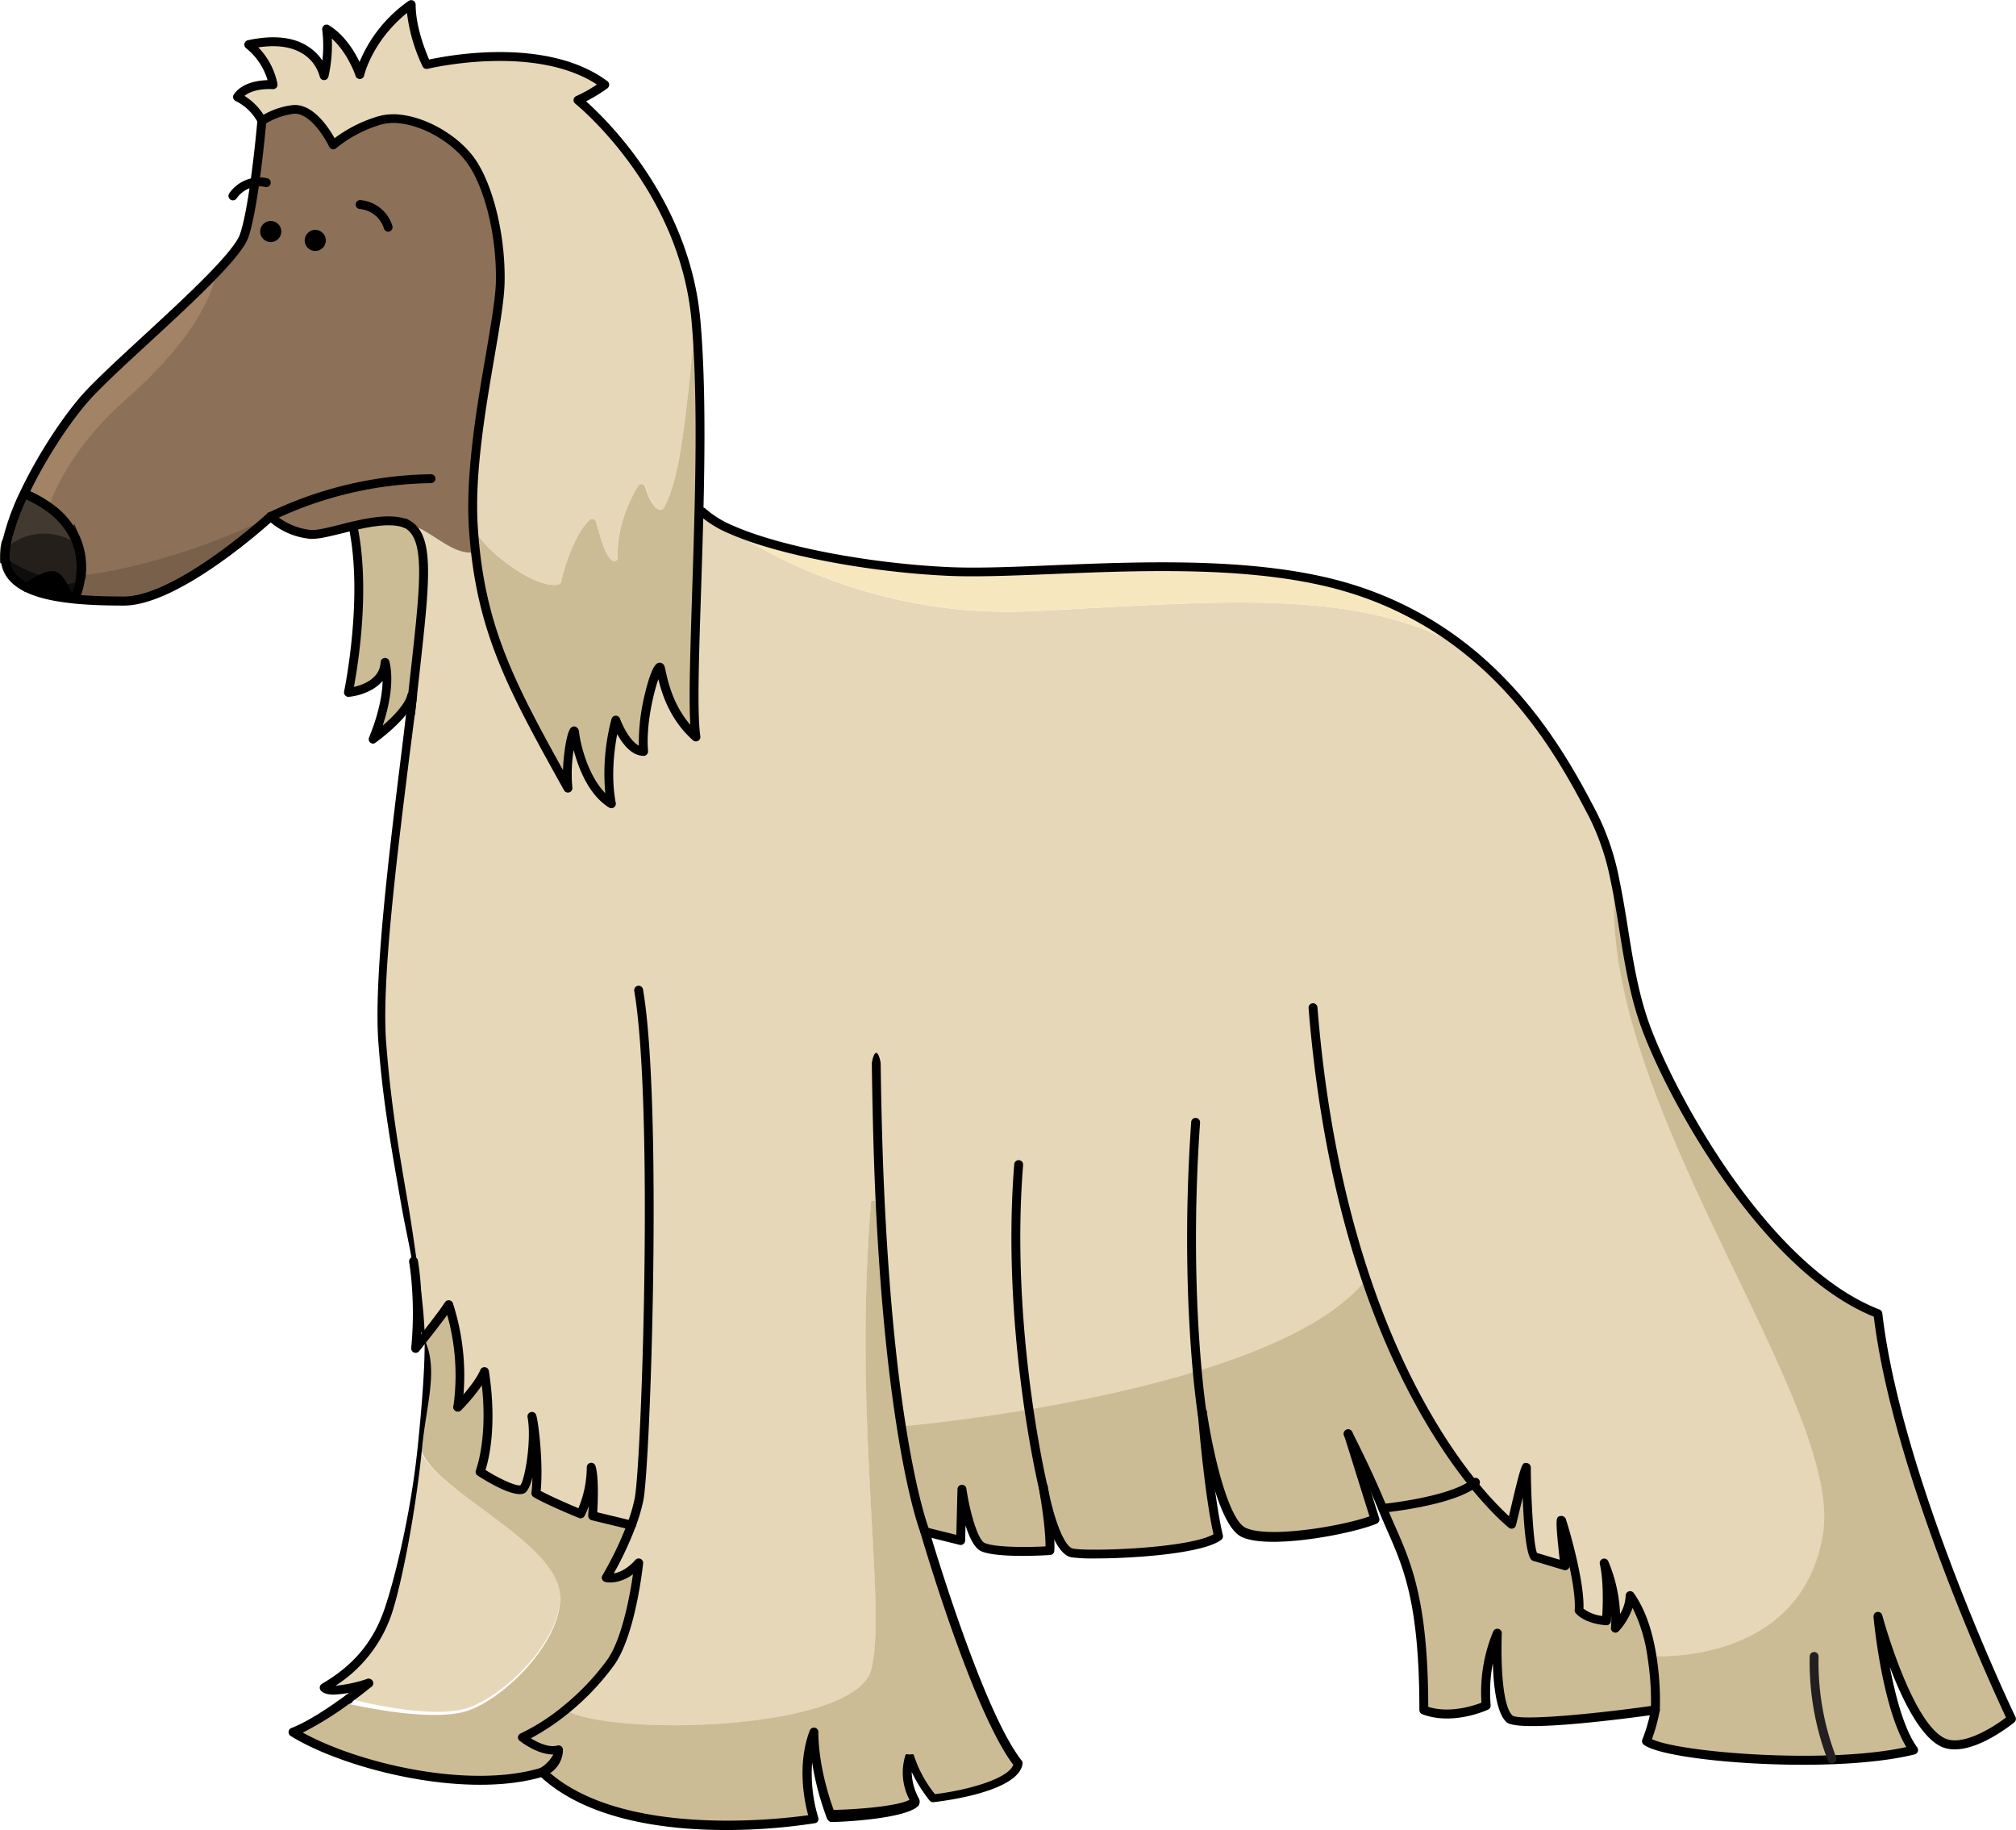 <svg id="Layer_1" data-name="Layer 1" xmlns="http://www.w3.org/2000/svg" viewBox="0 0 597.59 542.38"><defs><style>.cls-1{fill:#e6d7b8;}.cls-2{fill:#ccbc95;}.cls-3{fill:#0f0d0b;}.cls-4{fill:#78604a;stroke:#78604a;}.cls-4,.cls-7,.cls-8{stroke-miterlimit:10;}.cls-4,.cls-7{stroke-width:0.91px;}.cls-5{fill:#f7e7bf;}.cls-6{fill:#8c7057;}.cls-7{fill:#a38365;stroke:#a38365;}.cls-8{fill:#241f1a;stroke:#241f1a;stroke-width:3px;}.cls-9{fill:#423930;}.cls-10{fill:#231f20;}</style></defs><title>dog4-vector</title><path class="cls-1" d="M357.2,177.07c0,0.74-.71,1.53-1.35,1.16-2.14-1.28-3.11-4.71-5.13-11.71a1.13,1.13,0,0,0-1.85-.49c-4,3.64-7.28,12.85-8.46,18.32a1.12,1.12,0,0,1-.88.86c-6.47,1.36-21.37-9.36-25.17-16.87-1.64-25.06,7.59-59.06,7.92-72.58S319,66.4,313,58.81c-4.59-5.86-12.93-10.76-20.31-11.59a15.71,15.71,0,0,0-6.08.38,39.16,39.16,0,0,0-13.86,7.28s-5.28-11.16-11.88-10.52a22.57,22.57,0,0,0-9.24,3.38,0,0,0,0,0,0,0,16.27,16.27,0,0,0-7.25-7.06C247.39,36.38,255,37,255,37a20.24,20.24,0,0,0-7.26-11.88c19.8-4.29,22.44,9.24,22.44,9.24a41.13,41.13,0,0,0,.66-13.86c6.93,4.29,9.9,13.53,9.9,13.53s2.64-11.88,15.18-20.79c0,8.58,4.62,17.82,4.62,17.82S334.16,22.85,353.3,37a42.3,42.3,0,0,1-7.92,4.62s31.34,24.74,35,65.33c-2.77,24-4.05,46-9.46,55.43-1,1.64-3.72.15-5.57-6.24a1.12,1.12,0,0,0-2-.28C358.75,163.32,356.9,171.29,357.2,177.07Z" transform="translate(-174.06 -11.96)"/><path class="cls-2" d="M380.35,107c1.45,16.3,1.37,36.9.88,56.72-0.7,29.56-2.27,57.39-.88,66.67-8.58-7.59-9.9-18.15-10.56-20.46s-5.94,13.2-4.95,24.74c-4.95,0-8.25-9.24-8.25-9.24S353,238,355.28,250.17c-7.92-4.95-10.56-18.15-10.89-21.12s-3,8.91-2,16.5C327.29,218.31,318,201.63,315,175.63c-0.26-2.35-.49-4.78-0.65-7.28,3.8,7.51,18.7,18.23,25.17,16.87a1.12,1.12,0,0,0,.88-0.86c1.17-5.46,4.47-14.68,8.46-18.32a1.13,1.13,0,0,1,1.85.49c2,7,3,10.43,5.13,11.71,0.63,0.37,1.39-.42,1.35-1.16-0.3-5.78,1.54-13.75,6.1-21.18a1.12,1.12,0,0,1,2,.28c1.85,6.39,4.62,7.88,5.57,6.24C376.3,153,377.58,131,380.35,107Z" transform="translate(-174.06 -11.96)"/><path class="cls-1" d="M296.42,218.19c2.8-23.24,4.68-42,2.77-46.55a8,8,0,0,0-4.92-4.59c7.59,1.44,13.29,9.65,20.75,8.58,3,26,12.27,42.68,27.4,69.92-1-7.59,1.65-19.47,2-16.5s3,16.17,10.89,21.12C353,238,356.6,225.43,356.6,225.43s3.3,9.24,8.25,9.24c-1-11.55,4.29-27.05,4.95-24.74s2,12.87,10.56,20.46c-1.39-9.28.18-37.11,0.88-66.67l1.1,0a30.66,30.66,0,0,0,8.51,5.21l0,0.07s36.34,26.74,89.37,24.1,92.53-6.88,123.92,9l0.53-.75c22.74,16.35,34.62,38.75,41.64,52.13a74.79,74.79,0,0,1,6.52,19.35c-5.86,64.89,68,155.08,61.64,193.87s-49.65,36.09-49.65,36.09l-1,.17c-1-6.18-2.88-13-6.49-18.09,0,5.05-4.39,9.67-4.39,9.67a41.54,41.54,0,0,0-3.3-19.35c1.53,6.81.66,17.16,0.66,17.16s-5.4-.22-8.14-3.09c0.55-7.69-4.17-23.75-5.05-26.39s0.88,13.2.88,13.2l-8.79-2.64c-2.2.45-2.63-24.19-2.63-26.39s-4.38,16.72-4.38,16.72-4.63-3.64-11.34-11.93c-8.95-11.09-21.59-30.49-31.79-60.64-27,34.08-137.81,43.54-137.81,43.54-2.42-15.32-4.86-37.1-6.27-67l-2.64.12c-5.48,65.55,4.82,120.7,0,139s-77,19.86-90.55,11.94a74.62,74.62,0,0,0,13.21-13.86c6.27-8.58,8.46-29.69,8.46-29.69-5.05,5.61-9.67,4.39-9.67,4.39A103.72,103.72,0,0,0,361.28,464l-0.07,0-11.48-2.77s0.75-10.6-.4-14.38a32.67,32.67,0,0,1-3.18,13.79s-9.3-3.8-13.26-6.11c1-8.08-.53-20.83-1.19-22.8,1.32,6.93-.86,20.79-2.84,21.62-2.8,1.16-12.52-5.17-12.52-5.17s4.29-10.56,1.32-29.69c-1.91,4.47-7.55,10.19-7.91,10.54a68.18,68.18,0,0,0-2.65-30.34c-1.57,2.45-5.53,7.52-7.92,10.53-0.38-6.35-1-12.43-1.87-18.45-2.93-21.52-7.94-42.11-10-69.95C285.72,299.27,292.13,253.56,296.42,218.19Z" transform="translate(-174.06 -11.96)"/><path class="cls-3" d="M195.66,189.48v-0.11c-1.74-.55-2.68-4.08-4.22-5.83a15.34,15.34,0,0,0,6.55-1,23.44,23.44,0,0,1-1.74,6.89v0.08Z" transform="translate(-174.06 -11.96)"/><path class="cls-4" d="M210.77,190.12c-4.83,0-9.85-.12-14.53-0.58v-0.08a23.44,23.44,0,0,0,1.74-6.89l0.13-.05s25.17-2.3,56.17-17.46C253.47,165.83,226.79,190.12,210.77,190.12Z" transform="translate(-174.06 -11.96)"/><path class="cls-2" d="M770.33,521.37s-12.93,10.69-20.46,6.93C739.32,523,730.74,491,730.74,491s2.64,28.7,10.56,39.59c-23.43,5.94-72.81,2.19-79.18-2.64a48.22,48.22,0,0,0,2.64-9.24,84.63,84.63,0,0,0-1-15.78l1-.17s43.26,2.69,49.65-36.09-67.5-129-61.64-193.87c3,14.24,4,29.72,9.32,44,7.92,21.12,35.63,71.7,68.63,84.46C736.45,451,770.33,521.37,770.33,521.37Z" transform="translate(-174.06 -11.96)"/><path class="cls-2" d="M663.76,503a84.63,84.63,0,0,1,1,15.78s-39.92,5.61-43.22,2.64-4-14.52-3.63-25.4a45.9,45.9,0,0,0-3.3,21.45s-9.9,4.62-18.49,1.32c0-37.28-6.59-45.86-12.19-59.72,0,0,19.51-1.89,26.87-7.21,6.7,8.29,11.34,11.93,11.34,11.93s4.38-18.91,4.38-16.72,0.42,26.84,2.63,26.39l8.79,2.64s-1.77-15.84-.88-13.2,5.61,18.7,5.05,26.39c2.74,2.86,8.14,3.09,8.14,3.09s0.87-10.35-.66-17.16a41.54,41.54,0,0,1,3.3,19.35s4.39-4.62,4.39-9.67C660.88,490,662.79,496.77,663.76,503Z" transform="translate(-174.06 -11.96)"/><path class="cls-5" d="M604.64,201.34l-0.53.75c-31.4-15.86-70.91-11.63-123.92-9S390.82,169,390.82,169l0-.07c14.83,6.59,41.85,11.32,64.07,12.38,27.71,1.32,81.11-6.47,118.77,4.84A103.69,103.69,0,0,1,604.64,201.34Z" transform="translate(-174.06 -11.96)"/><path class="cls-2" d="M530.48,431.4c0.13,1.65,2.07,24.73,4.76,35.87-6.43,4.95-38.1,5.94-43.38,4.95-4.7-.88-7.84-15.64-8.46-18.85,0.45,2.56,2.15,12.47,1.86,18.19-4.62.33-15.84,0.66-19.8-1s-6.27-17.16-6.27-17.16l-0.38,15.18-10.6-2.64s-3.48-8.59-7-31.24c0,0,110.78-9.46,137.81-43.54,10.2,30.16,22.84,49.56,31.79,60.64-7.36,5.32-26.87,7.21-26.87,7.21-4.3-10.6-9.88-21.41-10.23-22.08l7.92,25.38c-7,3-31.3,7.59-38.93,4C535.27,462.77,530.76,433.23,530.48,431.4Z" transform="translate(-174.06 -11.96)"/><path class="cls-2" d="M475.86,534.57c-1.15,7.59-25.23,10.23-25.23,10.23a40.52,40.52,0,0,1-6.93-12.87,18.05,18.05,0,0,0,1.65,13.86c-3.3,3.63-25.07,4-25.07,4s-4.95-12.21-4.95-24.41c-4.62,12.21,0,25.73,0,25.73s-55.88,9.45-80.5-13.86a7.09,7.09,0,0,0,4.83-6.6c-4.72,1.32-10.77-3.63-10.77-3.63a61.86,61.86,0,0,0,12.85-8.25c13.5,7.92,85.73,6.31,90.55-11.94s-5.48-73.4,0-139l2.64-.12c1.41,29.89,3.85,51.67,6.27,67,3.55,22.65,7,31.24,7,31.24S463.82,519.39,475.86,534.57Z" transform="translate(-174.06 -11.96)"/><path class="cls-2" d="M309.76,429c0.36-.36,6-6.07,7.91-10.54,3,19.14-1.32,29.69-1.32,29.69s9.73,6.33,12.52,5.17c2-.83,4.16-14.69,2.84-21.62,0.66,2,2.18,14.73,1.19,22.8,4,2.31,13.26,6.11,13.26,6.11a32.67,32.67,0,0,0,3.18-13.79c1.15,3.79.4,14.38,0.4,14.38L361.22,464l0.07,0a103.72,103.72,0,0,1-7.55,15.59s4.62,1.21,9.67-4.39c0,0-2.19,21.12-8.46,29.69a74.62,74.62,0,0,1-13.21,13.86A61.86,61.86,0,0,1,328.88,527s6,4.95,10.77,3.63a7.09,7.09,0,0,1-4.83,6.6c-23.32,7-59.06-1.84-73.9-11.08,5.28-2.07,11.84-6.14,16.5-9.14h0c0.73,0,24.57,5.77,35.55,1.88,11.16-4,27.12-20.2,27.12-33.18,0-16.71-39.85-32.74-41.5-45.35,1.07-10.69,1.39-21.74,1.39-31.15v0c0-3,5.94-8.08,7.51-10.53A64.59,64.59,0,0,1,309.76,429Z" transform="translate(-174.06 -11.96)"/><path class="cls-1" d="M283.31,510.84c-0.7.21-11.24,3.52-13.16,1.29,7.92-4.62,14.52-10.89,18.48-21.12,2.68-6.92,7.35-28.59,9.57-50.88,1.65,12.6,41.9,28.44,41.9,45.15,0,13-16,28.82-27.12,32.78-11,3.89-34.83-2.48-35.55-2.68C280.67,513,283,511.11,283.31,510.84Z" transform="translate(-174.06 -11.96)"/><path class="cls-2" d="M299.19,171.65c1.91,4.53,0,23.31-2.77,46.55l-0.2,0C294.9,223.78,284.67,231,284.67,231s5.94-13.2,3.63-22.77c-0.33,7.92-10.89,8.91-10.89,8.91s5.91-27.91,1.35-49.34c5.42-1.27,11.24-2.27,15.45-.79h0.05A8,8,0,0,1,299.19,171.65Z" transform="translate(-174.06 -11.96)"/><path class="cls-6" d="M313,58.81c-4.59-5.86-12.93-10.76-20.31-11.59a15.72,15.72,0,0,0-6.08.38,39.15,39.15,0,0,0-13.86,7.28s-5.28-11.16-11.88-10.52a22.57,22.57,0,0,0-9.24,3.38,0,0,0,0,0,0,0c-0.17,2-2.32,25.75-5.27,34.18-0.9,2.53-4.24,6.57-8.8,11.32l0.08,0.08c-3.22,13.67-16.11,27.49-26.33,36.44-18.3,16.06-23,31.59-23.23,32.23a23.18,23.18,0,0,1,8.13,9.33A21.38,21.38,0,0,1,198,182.58l0.13-.05s25.17-2.3,56.17-17.46h0a20.22,20.22,0,0,0,11.88,5.28c2.69,0.17,7.44-1.28,12.56-2.49,5.42-1.27,11.24-2.27,15.45-.79h0.05c7.59,1.44,13.29,9.65,20.75,8.58-0.26-2.35-.49-4.78-0.65-7.28-1.64-25.06,7.59-59.06,7.92-72.58S319,66.4,313,58.81Z" transform="translate(-174.06 -11.96)"/><path class="cls-7" d="M237.6,93.23l0.08,0.08c-3.22,13.67-16.11,27.49-26.33,36.44-18.3,16.06-23,31.59-23.23,32.23a37.81,37.81,0,0,0-6.39-3.52l-0.5-.24c5.11-10.78,12.74-22.47,19-29.24C207.72,120.84,226.35,104.91,237.6,93.23Z" transform="translate(-174.06 -11.96)"/><path class="cls-8" d="M196.25,171.31A21.39,21.39,0,0,1,198,182.58a15.34,15.34,0,0,1-6.55,1,2.56,2.56,0,0,0-1.79-1,5.85,5.85,0,0,0-2.1.4,43.66,43.66,0,0,1-12-5.07c-0.07-1.68.2-5.36,0.71-5.36h0s8.55-7.07,19.77-.62Z" transform="translate(-174.06 -11.96)"/><path class="cls-9" d="M188.12,162a23.18,23.18,0,0,1,8.13,9.33l-0.18,1.33A17,17,0,0,0,176.3,174h0c0.92-8,2.69-9.76,4.95-14.54l0.5-.39C184.2,160.16,186.31,160.72,188.12,162Z" transform="translate(-174.06 -11.96)"/><path d="M195.67,189.37l0,0.11c-5.31-.55-7.71-1.57-13.71-3.39h0a25.28,25.28,0,0,1,5.61-3.14,22.25,22.25,0,0,0,3.87.61C193,185.29,193.93,188.82,195.67,189.37Z" transform="translate(-174.06 -11.96)"/><path d="M189.65,182.54a2.56,2.56,0,0,1,1.79,1,22.56,22.56,0,0,1-3.89-.61A5.85,5.85,0,0,1,189.65,182.54Z" transform="translate(-174.06 -11.96)"/><path class="cls-3" d="M187.61,182.93a25.28,25.28,0,0,0-5.61,3.14h0c-4-1.9-6.2-4.67-6.35-8.72A37.34,37.34,0,0,0,187.61,182.93Z" transform="translate(-174.06 -11.96)"/><path d="M708.55,535c-21.25,0-42.9-2.65-47.23-5.94a1.32,1.32,0,0,1-.42-1.56,47.41,47.41,0,0,0,2.2-7.17c-11.16,1.53-39.16,5-42.45,2.06-2.81-2.53-3.84-9.82-4.08-17.48a45.31,45.31,0,0,0-.65,12.38,1.32,1.32,0,0,1-.75,1.36c-0.42.2-10.51,4.81-19.52,1.36a1.32,1.32,0,0,1-.85-1.23c0-31.53-4.64-42.11-9.57-53.31-0.83-1.89-1.69-3.85-2.53-5.91-3.82-9.4-8.71-19.1-10.12-21.85l-0.06-.13a1.38,1.38,0,0,1-.16-0.63,1.32,1.32,0,0,1,2.52-.56l0.05,0.1c1.42,2.77,6.35,12.56,10.21,22.06,0.82,2,1.67,4,2.5,5.84,4.77,10.85,9.71,22.07,9.79,53.44,6.35,2,13.38-.3,15.77-1.23a47,47,0,0,1,3.49-21.13,1.32,1.32,0,0,1,2.53.57c-0.4,13.11.8,22.23,3.19,24.38,2.21,1.53,23.18-.3,42.15-3a1.32,1.32,0,0,1,1.48,1.53,50.08,50.08,0,0,1-2.31,8.45c8.33,4,52.11,7.5,75.41,2.35-7.21-11.94-9.63-37.49-9.73-38.62a1.32,1.32,0,0,1,2.59-.46c0.08,0.31,8.54,31.49,18.45,36.44,5.16,2.58,14.24-3.06,18.23-6.13-4-8.56-33.61-72.61-39.17-118.78-32.75-13.25-60.35-62.82-68.64-84.94-3.62-9.65-5.24-19.85-6.81-29.71-0.76-4.8-1.55-9.77-2.56-14.48a73,73,0,0,0-6.4-19c-6.94-13.22-18.55-35.35-41.24-51.67a102.84,102.84,0,0,0-30.56-15c-26-7.81-59.89-6.43-87.12-5.32-12.27.5-22.86,0.93-31.34,0.53-24-1.14-50.55-6.28-64.55-12.49a31.91,31.91,0,0,1-8.89-5.46,1.32,1.32,0,1,1,1.82-1.91,29.4,29.4,0,0,0,8.14,5c13.73,6.1,39.88,11.14,63.6,12.27,8.36,0.4,18.9,0,31.11-.53,27.42-1.12,61.55-2.51,88,5.43a105.47,105.47,0,0,1,31.34,15.37c23.2,16.68,35.45,40,42,52.59a75.5,75.5,0,0,1,6.64,19.69c1,4.77,1.81,9.78,2.58,14.61,1.55,9.73,3.15,19.8,6.68,29.2,8.22,21.92,35.63,71.22,67.87,83.7a1.32,1.32,0,0,1,.84,1.08c5.62,48.91,39.13,119,39.47,119.67a1.32,1.32,0,0,1-.35,1.59c-0.56.46-13.69,11.19-21.89,7.09-6.1-3.05-11.44-14.1-15-23.53,1.62,8.52,4.22,18.52,8.11,23.88a1.32,1.32,0,0,1-.74,2.06C733,534.07,720.86,535,708.55,535ZM575,437h0Z" transform="translate(-174.06 -11.96)"/><path d="M551.52,468.92c-3.89,0-7.24-.42-9.41-1.45-7.69-3.65-12.12-31.18-12.93-36.53a8.84,8.84,0,0,1,0-.94h2.64s0,0.63,0,.56c2.25,14.8,6.78,32,11.45,34.19C550,468,572,464.26,580,461.37l-7.55-24.12a1.28,1.28,0,0,1,.87-1.61,1.33,1.33,0,0,1,1.65.89l7.92,25.39a1.32,1.32,0,0,1-.74,1.61C576.87,465.77,562.18,468.92,551.52,468.92Z" transform="translate(-174.06 -11.96)"/><path d="M498.72,473.85a49.19,49.19,0,0,1-7.09-.34c-5.3-1-8.42-14.24-9.51-19.89l0-.15,0-.2c0-.22-0.06-0.33-0.06-0.33a1.33,1.33,0,0,1,1.13-1.48,1.31,1.31,0,0,1,1.48,1.11l0,0.16,0,0.1,0.06,0.31c1.91,9.85,5,17.34,7.4,17.79,5,0.93,34.3-.05,41.64-4.25-2.7-11.94-4.57-34.93-4.59-35.17a1.32,1.32,0,0,1,2.63-.21c0,0.24,2,24.22,4.73,35.67a1.32,1.32,0,0,1-.48,1.36C530.73,472.41,510.15,473.85,498.72,473.85Z" transform="translate(-174.06 -11.96)"/><path d="M389.36,554.34c-17.93,0-40.88-2.89-54.89-15.65-23.24,6.6-58.76-2.59-74.25-12.23a1.32,1.32,0,0,1,.21-2.35c5.18-2,11.67-6.44,16.2-9.77a1.32,1.32,0,1,1,1.57,2.12,98.06,98.06,0,0,1-14.38,9c16.2,9,49.13,16.93,70.63,10.44a1.32,1.32,0,0,1,1.29.31c21.65,20.49,68.93,15,77.89,13.74-1.08-3.94-3.41-14.88.47-25.12a1.32,1.32,0,0,1,2.55.47c0,10,3.45,20.14,4.53,23.08,8-.18,19.15-1.18,22.48-3a17.3,17.3,0,0,1-1.22-13.19c0.17-.56.68-0.24,1.26-0.24h0c0.59,0,1.1-.3,1.26.26a35.91,35.91,0,0,0,6.24,11.49c8.63-1,21.65-4.3,23.22-8.7-12-15.82-26.84-66.48-27.47-68.65a1.4,1.4,0,0,1,.32-1.33,1.33,1.33,0,0,1,1.27-.39l9,2.23,0.34-13.54a1.32,1.32,0,0,1,1.24-1.29,1.3,1.3,0,0,1,1.39,1.12c1.05,7.1,3.44,15.29,5.47,16.13,3.15,1.31,12.23,1.3,18,1,0-5-1.14-12.51-1.87-16.72a1.32,1.32,0,0,1,2.6-.46c0.82,4.66,2.14,13.25,1.88,18.48a1.32,1.32,0,0,1-1.22,1.25c-0.15,0-15.24,1.06-20.4-1.09-2-.84-3.57-4.1-4.71-7.67l-0.11,4.5a1.32,1.32,0,0,1-1.64,1.25l-8.35-2.08c3.09,10.22,16.38,52.9,26.74,66a1.32,1.32,0,0,1,.27,1c-1.26,8.35-23.83,11.06-26.39,11.34a1.32,1.32,0,0,1-1.16-.47,44,44,0,0,1-5.31-8.47,17,17,0,0,0,2.16,7.91,2.11,2.11,0,0,1-.14,2.06c-3.51,3.86-22.3,4.86-26,4.86h0a1.9,1.9,0,0,1-1.22-1.29,85,85,0,0,1-4.32-16.32,44.89,44.89,0,0,0,1.84,16.36,1.19,1.19,0,0,1-.12,1,1.28,1.28,0,0,1-.91.6A173.23,173.23,0,0,1,389.36,554.34Z" transform="translate(-174.06 -11.96)"/><path d="M277.43,516.72a1.32,1.32,0,0,1-.78-2.38c3.31-2.44,5.56-4.29,5.8-4.48a1.4,1.4,0,0,1,.91-0.35,1.32,1.32,0,0,1,.74,2.41c-0.41.34-2.66,2.18-5.88,4.55A1.31,1.31,0,0,1,277.43,516.72Z" transform="translate(-174.06 -11.96)"/><path d="M273.06,514.21q-2.86,0-3.9-1.21a1.32,1.32,0,0,1,.34-2c8.81-5.14,14.5-11.63,17.91-20.45,2.52-6.49,8.27-27.66,10.55-50.53,1.18-11.76,2-22.1,2-30.74v-0.11c-3-5.71-2-11.72-2.93-18.27-1-7.47-2.8-14.74-4.13-22.44-2.49-14.44-5.33-29.38-6.68-47.59-1.38-18.56,3-55,7-87.09,0.67-5.39,1.26-10.68,1.88-15.75a1.29,1.29,0,0,1,1.44-1.15,1.31,1.31,0,0,1,1.13,1.47c-0.62,5.07-1.28,10.36-2,15.76-4,32-8.51,68.27-7.16,86.57,1.34,18.08,3.9,33,6.38,47.33,1.33,7.72,2.33,15,3.36,22.53A136.94,136.94,0,0,1,300,409.09v0.11c4,8.7.45,19.18-.74,31.08-2.3,23.1-7,44.59-9.52,51.22a40.81,40.81,0,0,1-16.24,20.08,42.93,42.93,0,0,0,9.32-2l0.11,0a1.32,1.32,0,1,1,.78,2.53A39.4,39.4,0,0,1,273.06,514.21Z" transform="translate(-174.06 -11.96)"/><path d="M266.65,171.66l-0.54,0A21.43,21.43,0,0,1,253.39,166a1.32,1.32,0,0,1,1.86-1.87h0a19.05,19.05,0,0,0,11,4.9c1.87,0.13,5.18-.72,8.69-1.6,1.13-.28,2.29-0.58,3.48-0.86,5.45-1.27,11.63-2.36,16.2-.75a1.32,1.32,0,1,1-.87,2.49c-3.92-1.38-9.64-.35-14.72.83-1.17.28-2.32,0.57-3.44,0.85C272,170.87,268.9,171.66,266.65,171.66Z" transform="translate(-174.06 -11.96)"/><path d="M210.77,191.44c-5.94,0-10.6-.19-14.66-0.59l-0.58-.07c-6.16-.64-10.81-1.8-14.23-3.53-4.52-2.28-6.89-5.6-7-9.85a23.64,23.64,0,0,1,.75-6.21,71.09,71.09,0,0,1,5-13.55c5.1-10.77,12.82-22.65,19.2-29.58,3.71-4,10.13-9.94,16.93-16.21,7.26-6.69,14.77-13.62,20.48-19.55,4.9-5.1,7.77-8.75,8.51-10.85,3-8.56,5.17-33.6,5.2-33.85a1.32,1.32,0,1,1,2.63.23c0,0.26-2.24,25.63-5.33,34.5-0.9,2.53-3.79,6.28-9.1,11.8-5.77,6-13.3,12.94-20.59,19.66-6.76,6.23-13.14,12.12-16.78,16.06-6.22,6.75-13.76,18.37-18.75,28.91a68.45,68.45,0,0,0-4.86,13,21.33,21.33,0,0,0-.68,5.5c0.12,3.27,1.95,5.75,5.6,7.6,3.13,1.58,7.49,2.65,13.31,3.26h0.09l0.44,0.05c4,0.4,8.59.58,14.44,0.58,15.51,0,42.36-24.46,42.62-24.71a1.32,1.32,0,1,1,1.8,1.93C254.92,166.28,227.55,191.44,210.77,191.44Z" transform="translate(-174.06 -11.96)"/><path d="M334.82,538.53a1.32,1.32,0,0,1-1.27-1,1.4,1.4,0,0,1,.91-1.71,10.81,10.81,0,0,0,3.62-3.87H338c-4.79,0-9.68-3.88-9.92-4.07a1.25,1.25,0,0,1-.47-1.17,1.29,1.29,0,0,1,.78-1,61,61,0,0,0,12.55-8.05,73.11,73.11,0,0,0,13-13.61c4.47-6.12,6.84-19.21,7.75-25.51-4.4,3.22-8.05,2.32-8.24,2.28a1.32,1.32,0,0,1-.79-2A103.07,103.07,0,0,0,360,463.53a50.25,50.25,0,0,0,2.19-7.42c2.06-10.45,5.67-116.56-.13-150.52a1.32,1.32,0,0,1,2.6-.44c5.83,34.16,2.19,141,.11,151.48a52.91,52.91,0,0,1-2.3,7.82A102.51,102.51,0,0,1,356,478.28c1.56-.27,3.89-1.18,6.41-4a1.32,1.32,0,0,1,2.29,1c-0.09.88-2.3,21.57-8.71,30.34a75.79,75.79,0,0,1-13.45,14.1,69.68,69.68,0,0,1-11.11,7.43c2.13,1.34,5.37,2.84,7.84,2.15a1.32,1.32,0,0,1,1.67,1.32,8.41,8.41,0,0,1-5.79,7.81A1.33,1.33,0,0,1,334.82,538.53Z" transform="translate(-174.06 -11.96)"/><path d="M448.23,467.27a1.32,1.32,0,0,1-1.22-.82c-0.14-.36-3.58-9-7.12-31.53-2.95-18.7-5.06-41.29-6.28-67.13-0.56-11.82-.94-26.72-1.12-40.54,0-.73.57-3.24,1.3-3.24h0c0.72,0,1.31,2.48,1.32,3.21,0.18,13.78.56,27.71,1.12,39.5,1.22,25.74,3.32,48.71,6.25,67.32,3.47,22.17,6.92,31.1,7,31.19a1.46,1.46,0,0,1-.73,1.84A1.61,1.61,0,0,1,448.23,467.27Z" transform="translate(-174.06 -11.96)"/><path d="M664.75,520h-0.07a1.28,1.28,0,0,1-1.25-1.36,84,84,0,0,0-1-15.5A47,47,0,0,0,658,488.51a20.39,20.39,0,0,1-4.14,6.92,1.32,1.32,0,0,1-2.27-1.07,27.25,27.25,0,0,0,.09-3.5c-0.05.91-.1,1.48-0.11,1.57a1.31,1.31,0,0,1-1.37,1.21c-0.24,0-6-.28-9-3.49a1.32,1.32,0,0,1-.36-1c0.23-3.26-.54-8.17-1.55-12.87a1.32,1.32,0,0,1-1.68,1l-8.6-2.58a1.67,1.67,0,0,1-.93-0.38c-1.7-1.39-2.38-11.09-2.65-18.54-0.63,2.58-1.32,5.47-2,8.23a1.32,1.32,0,0,1-2.1.74c-0.19-.15-4.83-3.83-11.55-12.14-8.93-11.06-21.72-30.62-32-61-8.13-24.07-13.45-51.26-15.82-80.83a1.32,1.32,0,1,1,2.63-.21c2.35,29.35,7.63,56.34,15.69,80.2C590.41,420.8,603,440.09,611.82,451a96.46,96.46,0,0,0,9.52,10.32c3.71-15.95,3.88-15.94,5.28-15.77a1.39,1.39,0,0,1,1.21,1.49c0,6.34.64,22.52,1.84,25.18l6.72,2c-1.38-12.6-1.13-12.65.2-12.94a1.43,1.43,0,0,1,1.7,1.17c0.93,2.78,5.44,18.17,5.15,26.28a11.65,11.65,0,0,0,5.57,2.17c0.17-3,.43-10.3-0.72-15.41a1.32,1.32,0,0,1,2.5-.81,44.63,44.63,0,0,1,3.5,15.64,11.45,11.45,0,0,0,1.66-5.45,1.32,1.32,0,0,1,2.4-.76c3.22,4.54,5.48,10.81,6.72,18.65a84.84,84.84,0,0,1,1,16A1.3,1.3,0,0,1,664.75,520Z" transform="translate(-174.06 -11.96)"/><path d="M355.28,251.49a1.32,1.32,0,0,1-.7-0.2c-6.09-3.8-9.1-11.8-10.47-17.05a43.81,43.81,0,0,0-.39,11.14,1.32,1.32,0,0,1-2.46.81l-0.17-.3c-15.22-27.4-24.4-43.95-27.39-70.11-0.29-2.57-.5-5-0.65-7.35-1-16,2.28-35.54,5-51.22,1.52-8.92,2.84-16.62,3-21.48,0.34-13.86-3.43-29-9-36.11-4.51-5.75-12.49-10.31-19.42-11.09a14.35,14.35,0,0,0-5.58.34,38,38,0,0,0-13.34,7,1.32,1.32,0,0,1-2.07-.42c-1.36-2.87-5.94-10.23-10.56-9.77a21.25,21.25,0,0,0-8.63,3.16,1.32,1.32,0,0,1-1.93-.53v0a15.07,15.07,0,0,0-6.64-6.44,1.32,1.32,0,0,1-.5-1.93c2.43-3.52,7.31-4.15,10-4.23a19.28,19.28,0,0,0-6.39-9.49,1.32,1.32,0,0,1,.54-2.33c7.53-1.63,13.59-1,18,1.95a14.39,14.39,0,0,1,4.09,4.07,38.33,38.33,0,0,0-.05-9.16,1.32,1.32,0,0,1,2-1.3c4.59,2.84,7.51,7.63,9.07,10.87a41.39,41.39,0,0,1,14.55-18.08,1.32,1.32,0,0,1,2.08,1.08c0,6.62,2.92,13.78,4,16.29,6-1.31,35.11-6.73,52.83,6.4a1.32,1.32,0,0,1,0,2.13A51.09,51.09,0,0,1,347.79,42c6.48,5.77,30.72,29.52,33.88,64.88h0c1.61,18,1.28,41.1.89,56.87-0.2,8.36-.46,16.46-0.72,24.28-0.62,19.11-1.16,35.62-.18,42.16a1.32,1.32,0,0,1-2.18,1.18c-6.78-6-9.19-13.66-10.27-18.12-1.54,4.47-3.7,13.79-3.05,21.3a1.32,1.32,0,0,1-1.31,1.43c-3.57,0-6.24-3.54-7.83-6.46-0.87,4.55-1.92,12.59-.44,20.4A1.32,1.32,0,0,1,355.28,251.49Zm-11.07-24.22a1.39,1.39,0,0,1,.55.11,1.76,1.76,0,0,1,.94,1.53c0.37,3.34,2.55,12.82,7.78,18.12a63.28,63.28,0,0,1,1.85-22,1.32,1.32,0,0,1,2.51-.08c0.66,1.85,2.91,6.62,5.59,8a60.53,60.53,0,0,1,1.71-15c2.16-9.18,3.7-9.47,4.2-9.56a1.51,1.51,0,0,1,1.73,1.16c0.09,0.31.19,0.77,0.32,1.35,0.7,3.16,2.21,10,7.3,15.9-0.49-8,0-21.93.52-38.88,0.25-7.82.52-15.91,0.72-24.26,0.39-15.71.72-38.66-.88-56.57h0c-3.53-39.52-34.17-64.16-34.47-64.41a1.32,1.32,0,0,1,.33-2.26A38.69,38.69,0,0,0,351,37c-18.66-12.17-49.83-4.73-50.16-4.65a1.32,1.32,0,0,1-1.5-.69,50.59,50.59,0,0,1-4.64-15.85C284.38,24.14,282,34.25,282,34.35a1.32,1.32,0,0,1-2.54.12c0-.08-2.23-6.75-7.05-11.09a42.43,42.43,0,0,1-1,11.33,1.35,1.35,0,0,1-1.31,1,1.32,1.32,0,0,1-1.26-1.07A11.6,11.6,0,0,0,264,28c-3.32-2.16-7.81-2.84-13.38-2a21.33,21.33,0,0,1,5.69,10.88,1.32,1.32,0,0,1-1.42,1.5c-0.06,0-5.39-.42-8.35,2a18.09,18.09,0,0,1,5.64,5.59,23.06,23.06,0,0,1,8.63-2.86c5.94-.58,10.64,6.61,12.43,9.8a41,41,0,0,1,13.07-6.52,16.9,16.9,0,0,1,6.6-.42c7.57,0.85,16.29,5.82,21.2,12.08,5.87,7.5,9.87,23.39,9.52,37.8-0.12,5.05-1.45,12.84-3,21.86-2.65,15.54-6,34.88-4.93,50.6,0.15,2.34.36,4.7,0.64,7.22,2.76,24.21,11,40.15,24.6,64.67,0.2-5.52,1.25-11.71,2.43-12.6A1.41,1.41,0,0,1,344.21,227.27Z" transform="translate(-174.06 -11.96)"/><path d="M284.67,232.36a1.32,1.32,0,0,1-1.2-1.86c0-.1,3.85-8.67,4-16.72-2.65,3.13-7.19,4.45-10,4.71a1.32,1.32,0,0,1-1.41-1.59c0.06-.28,5.8-27.89,1.35-48.8a1.33,1.33,0,0,1,0-.27,0.91,0.91,0,0,0,0,.22l1.27-.36,1.28-.31-1.28.31,1.29-.3a1.9,1.9,0,0,1,0,.25c3.91,18.48.25,41.23-1,47.91,2.75-.63,7.7-2.44,7.91-7.34a1.32,1.32,0,0,1,2.6-.25c1.55,6.43-.37,14.23-2,19.07,3.09-2.66,6.66-6.32,7.33-9.16a1.32,1.32,0,1,1,2.57.6c-1.42,6-11.63,13.33-12.07,13.64A1.32,1.32,0,0,1,284.67,232.36Z" transform="translate(-174.06 -11.96)"/><path d="M198,183.9h-0.14a1.32,1.32,0,0,1-1.17-1.45,19.9,19.9,0,0,0-1.63-10.58,22,22,0,0,0-7.69-8.8,36.63,36.63,0,0,0-6.16-3.4,1.32,1.32,0,1,1,1.06-2.42,39.34,39.34,0,0,1,6.61,3.65,24.62,24.62,0,0,1,8.58,9.86,22.51,22.51,0,0,1,1.85,12A1.32,1.32,0,0,1,198,183.9Z" transform="translate(-174.06 -11.96)"/><path d="M361.22,465.29a1.33,1.33,0,0,1-.31,0l-11.48-2.77a1.32,1.32,0,0,1-1-1.38c0-.68.1-1.66,0.15-2.8a25.34,25.34,0,0,1-1.24,2.91,1.32,1.32,0,0,1-1.67.61c-0.38-.16-9.44-3.86-13.43-6.19a1.32,1.32,0,0,1-.64-1.3c0.17-1.4.26-2.94,0.3-4.54-0.65,2.49-1.5,4.31-2.5,4.73-3.19,1.33-11.34-3.71-13.76-5.28a1.32,1.32,0,0,1-.5-1.6c0-.09,3.54-9.07,1.75-25.13a57.57,57.57,0,0,1-6.18,7.41,1.33,1.33,0,0,1-1.86,0,1.31,1.31,0,0,1-.05-1.84h0c0.09-.09,5.79-5.81,7.65-10.16a1.32,1.32,0,0,1,2.52.32c2.5,16.1,0,26.19-1,29.35,4.48,2.81,9.08,4.83,10.33,4.54,1.37-1.59,3.39-13.65,2.14-20.18a1.32,1.32,0,0,1,2.55-.66c0.68,2,2.15,14.24,1.34,22.5,3.21,1.74,8.78,4.12,11.19,5.13A32,32,0,0,0,348,446.81a1.32,1.32,0,0,1,2.58-.38c1,3.26.68,10.86,0.52,13.74l10.41,2.51A1.32,1.32,0,0,1,361.22,465.29Zm-33-13.11h0Z" transform="translate(-174.06 -11.96)"/><path d="M309.76,430.28l-0.22,0a1.3,1.3,0,0,1-1.08-1.5,66,66,0,0,0-1.84-27.1c-1.94,2.68-4.68,6.16-6.4,8.33-1.14,1.44-1.92,2.41-1.92,2.41a1.32,1.32,0,0,1-2.34-1,109.47,109.47,0,0,0,0-20.57c-0.16-1.63-.37-3.26-0.62-4.84a1.32,1.32,0,1,1,2.61-.42c0.26,1.64.48,3.32,0.64,5a110.89,110.89,0,0,1,.3,16.78c2.31-2.92,5.66-7.25,7.06-9.44a1.32,1.32,0,0,1,2.37.32,69.57,69.57,0,0,1,2.7,30.92A1.34,1.34,0,0,1,309.76,430.28Z" transform="translate(-174.06 -11.96)"/><path d="M583.92,460.34a1.32,1.32,0,0,1-.13-2.63c0.19,0,19.24-1.91,26.22-7a4.36,4.36,0,0,0,.44-0.32,1.32,1.32,0,1,1,1.69,2,6.37,6.37,0,0,1-.65.48c-7.51,5.42-26.64,7.33-27.46,7.41h-0.13Z" transform="translate(-174.06 -11.96)"/><path d="M195.67,190.69a1.33,1.33,0,0,1-.4-0.06c-1.57-.5-2.48-2.21-3.36-3.87a13.3,13.3,0,0,0-1.45-2.35,1.21,1.21,0,0,0-.85-0.56,4.57,4.57,0,0,0-1.61.32,25.16,25.16,0,0,0-5.32,3,1.32,1.32,0,1,1-1.56-2.13,27.36,27.36,0,0,1,6-3.32,7,7,0,0,1,2.59-.47,3.83,3.83,0,0,1,2.73,1.45,15,15,0,0,1,1.8,2.86c0.54,1,1.29,2.42,1.83,2.59A1.32,1.32,0,0,1,195.67,190.69Z" transform="translate(-174.06 -11.96)"/><path d="M277.43,517h0a1.45,1.45,0,0,1-1.32-1.46,1.38,1.38,0,0,1,1.32-1.39A1.43,1.43,0,0,1,277.43,517Z" transform="translate(-174.06 -11.96)"/><path d="M294.27,168.38a1.48,1.48,0,0,1-.35,0A1.32,1.32,0,1,1,294.27,168.38Z" transform="translate(-174.06 -11.96)"/><path d="M254.29,166.38a1.32,1.32,0,0,1-.56-2.51,1.35,1.35,0,0,1,.59-0.14,1.32,1.32,0,0,1,.56,2.51A1.34,1.34,0,0,1,254.29,166.38Z" transform="translate(-174.06 -11.96)"/><path d="M254.32,166.37a1.32,1.32,0,0,1-.63-2.48,114.65,114.65,0,0,1,48.12-11.38,1.32,1.32,0,1,1,0,2.64,111.87,111.87,0,0,0-46.9,11.06A1.31,1.31,0,0,1,254.32,166.37Z" transform="translate(-174.06 -11.96)"/><circle cx="93.45" cy="71.26" r="3.13"/><circle cx="80.25" cy="68.62" r="3.13"/><path d="M243.09,71.34a1.32,1.32,0,0,1-1.12-2,10.86,10.86,0,0,1,11.28-4.55,1.32,1.32,0,0,1-.52,2.59,8.24,8.24,0,0,0-8.52,3.37A1.32,1.32,0,0,1,243.09,71.34Z" transform="translate(-174.06 -11.96)"/><path d="M289.12,80.62a1.32,1.32,0,0,1-1.27-1,8.25,8.25,0,0,0-7.16-5.72,1.32,1.32,0,1,1,.26-2.63A10.86,10.86,0,0,1,290.39,79,1.32,1.32,0,0,1,289.12,80.62Z" transform="translate(-174.06 -11.96)"/><path d="M483.28,454.06a1.32,1.32,0,0,1-1.28-1c-0.11-.47-11.22-47.29-7.29-96.09a1.32,1.32,0,0,1,2.63.21c-3.9,48.37,7.11,94.8,7.23,95.26a1.32,1.32,0,0,1-1,1.59A1.34,1.34,0,0,1,483.28,454.06Z" transform="translate(-174.06 -11.96)"/><path d="M530.46,432.62a1.32,1.32,0,0,1-1.3-1.11c-0.06-.35-5.59-35.39-2-87.07a1.32,1.32,0,0,1,2.63.18c-3.58,51.38,1.91,86.12,2,86.47a1.32,1.32,0,0,1-1.09,1.51Z" transform="translate(-174.06 -11.96)"/><path class="cls-10" d="M717.1,534.57a1.32,1.32,0,0,1-1.25-.9c-0.06-.17-0.15-0.42-0.27-0.75a81,81,0,0,1-5.08-30.06,1.31,1.31,0,0,1,1.35-1.28,1.32,1.32,0,0,1,1.28,1.35A78.35,78.35,0,0,0,718.05,532c0.13,0.36.23,0.63,0.29,0.82A1.32,1.32,0,0,1,717.1,534.57Z" transform="translate(-174.06 -11.96)"/><path d="M295.78,224.66h-0.14a1.32,1.32,0,0,1-1.17-1.45q0.73-6.86,1.39-12.77c2.89-26.06,4.34-39.14-2.2-42.2a1.32,1.32,0,1,1,1.12-2.39c8.26,3.86,6.83,16.71,3.71,44.88q-0.66,5.91-1.39,12.76A1.32,1.32,0,0,1,295.78,224.66Z" transform="translate(-174.06 -11.96)"/><path d="M196.25,190.78a1.32,1.32,0,0,1-1.19-1.88c0-.08,3.55-7.81.51-15.85-2.14-5.65-7-10.16-14.36-13.4a1.32,1.32,0,0,1,1.06-2.42c8.08,3.54,13.39,8.56,15.78,14.92,3.42,9.09-.43,17.51-0.6,17.87A1.32,1.32,0,0,1,196.25,190.78Z" transform="translate(-174.06 -11.96)"/></svg>